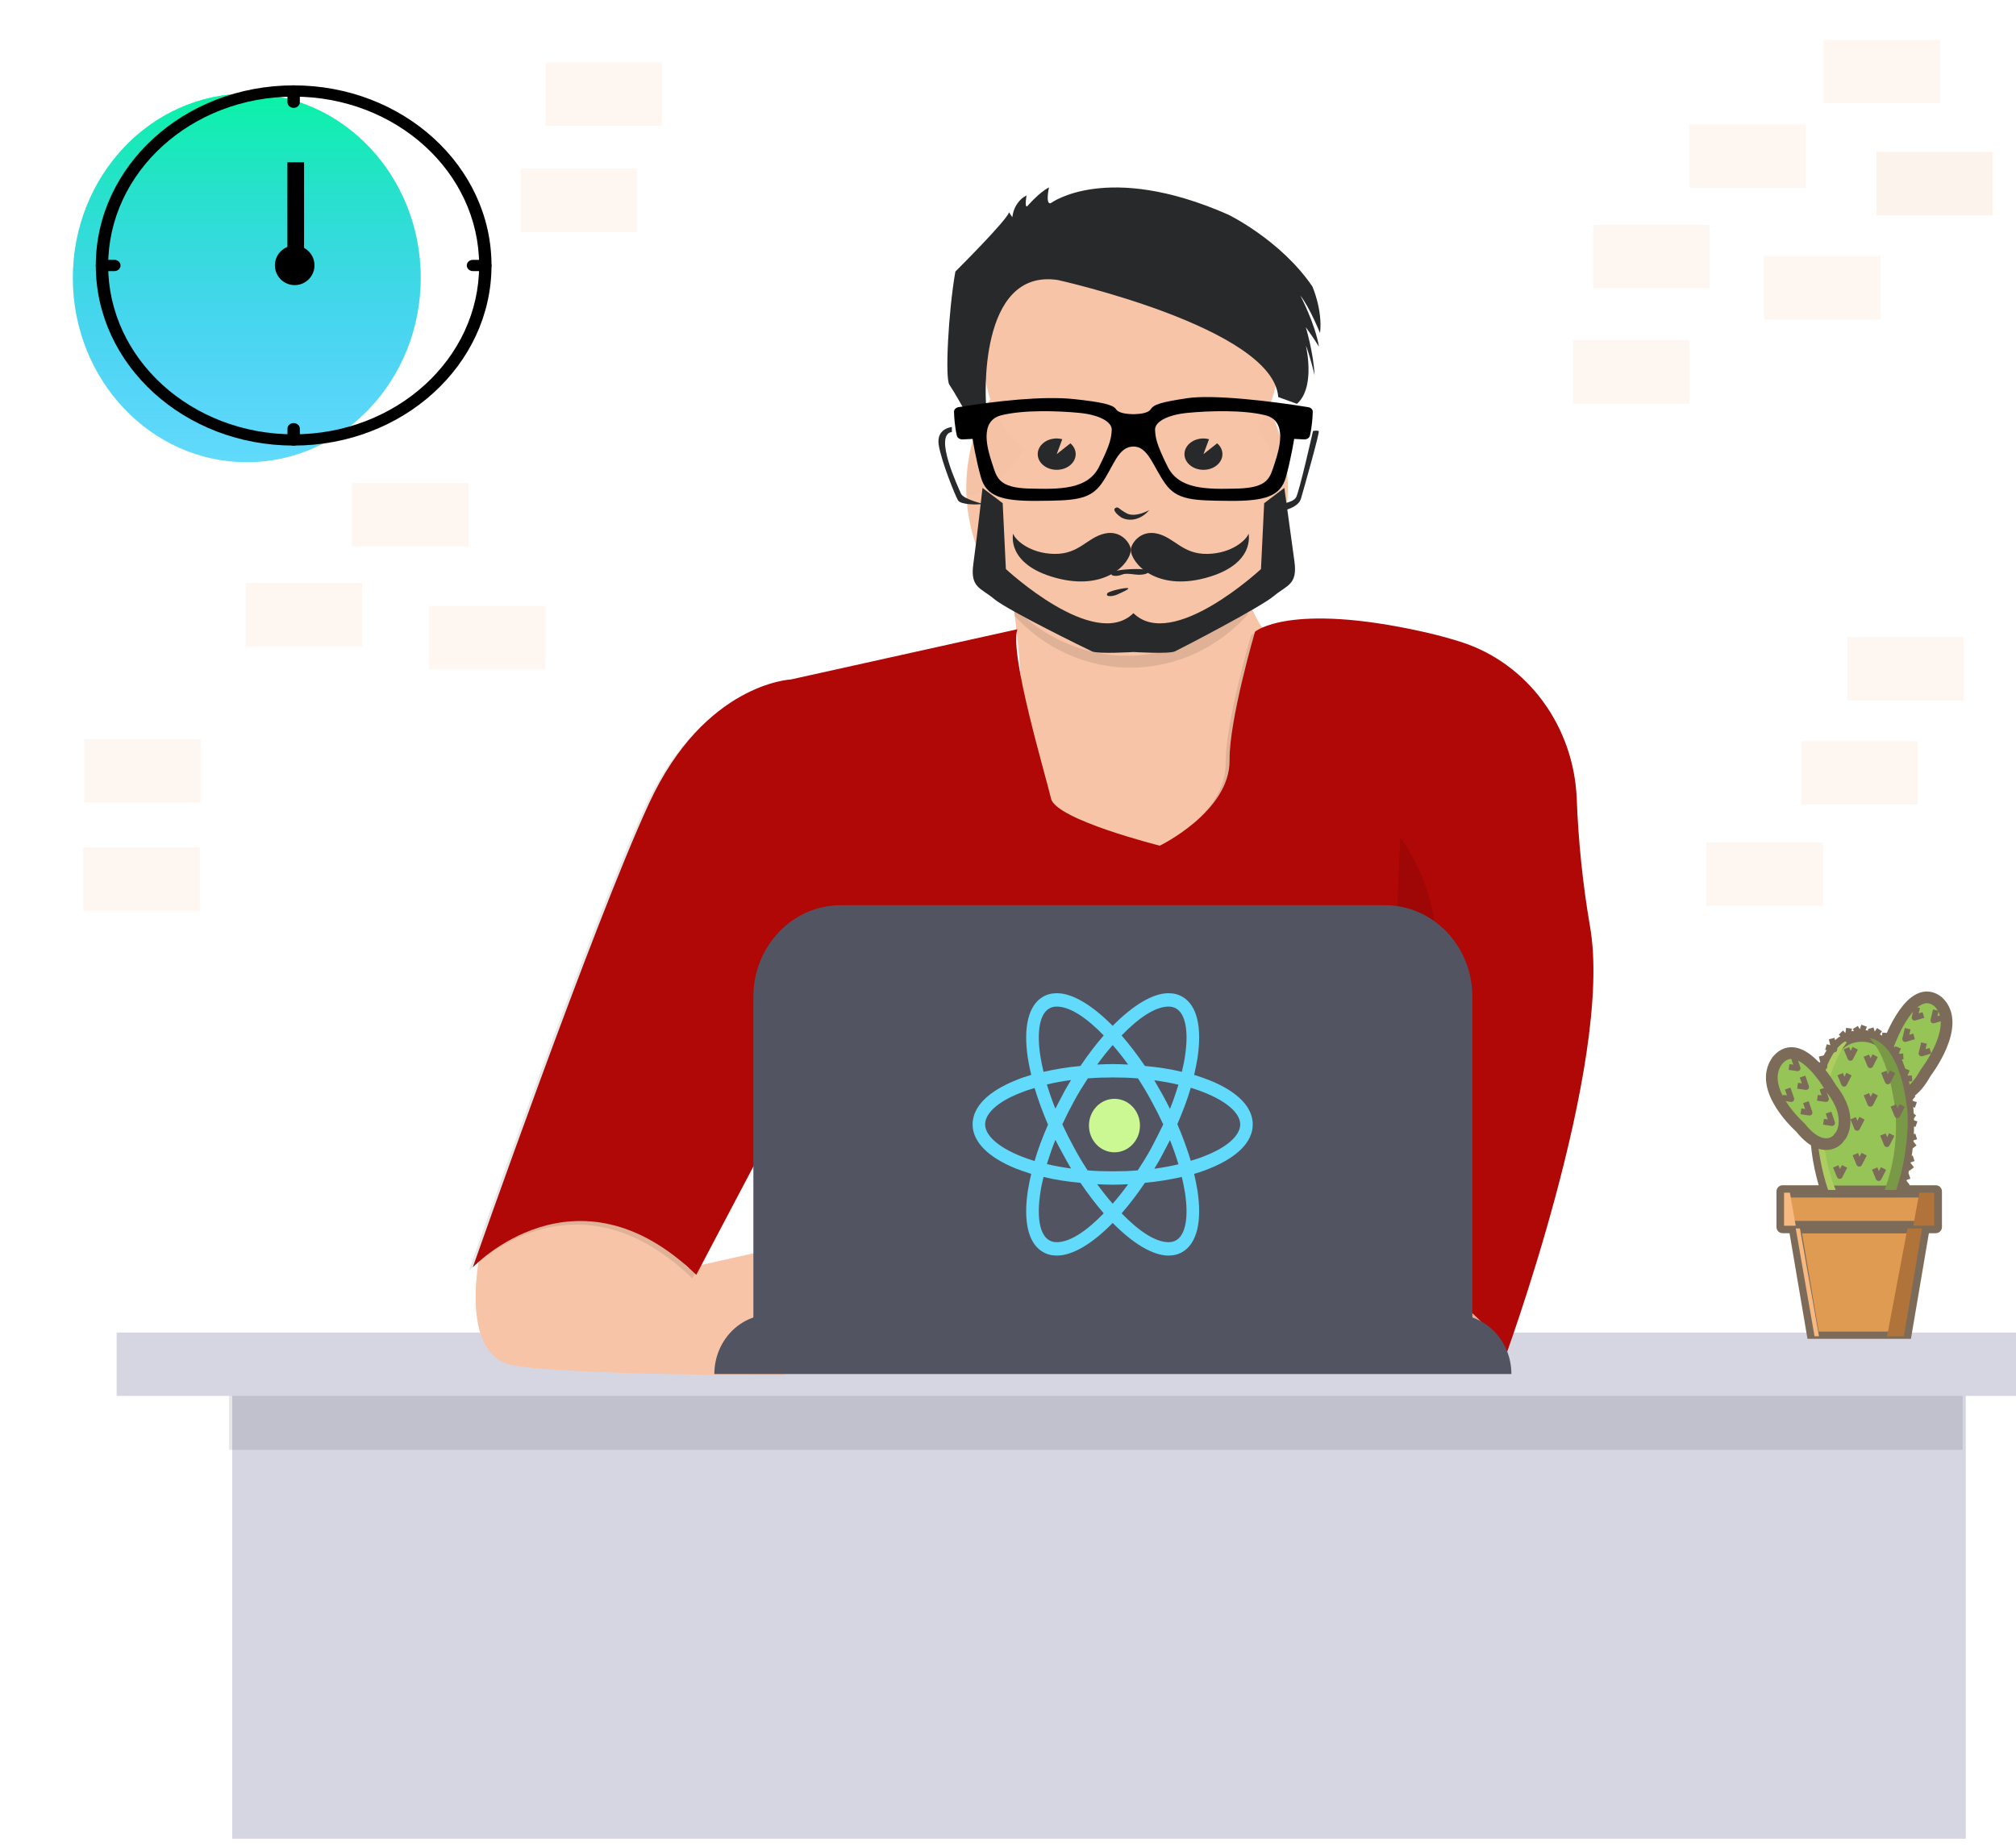 <svg width="968" height="887" viewBox="0 0 968 887" fill="none" xmlns="http://www.w3.org/2000/svg">
<g id="programmer-svg" clip-path="url(#clip0)">
<g id="bricks">
<path id="Vector" opacity="0.2" d="M942.871 306H887V336.431H942.871V306Z" fill="#F5D2BD"/>
<path id="Vector_2" opacity="0.2" d="M920.87 356H865V386.431H920.87V356Z" fill="#F5D2BD"/>
<path id="Vector_3" opacity="0.2" d="M867.068 59.734H811.197V90.165H867.068V59.734Z" fill="#F5D2BD"/>
<path id="Vector_4" opacity="0.2" d="M811.197 163.424H755.327V193.855H811.197V163.424Z" fill="#F5D2BD"/>
<path id="Vector_5" opacity="0.2" d="M820.87 108H765V138.431H820.87V108Z" fill="#F5D2BD"/>
<path id="Vector_6" opacity="0.2" d="M956.871 73H901V103.431H956.871V73Z" fill="#F7C4A7"/>
<path id="Vector_7" opacity="0.2" d="M902.87 123H847V153.431H902.87V123Z" fill="#F5D2BD"/>
<path id="Vector_8" opacity="0.2" d="M931.534 19.16H875.663V49.591H931.534V19.16Z" fill="#F5D2BD"/>
<path id="Vector_9" opacity="0.2" d="M875.266 404.616H819.395V435.047H875.266V404.616Z" fill="#F5D2BD"/>
<path id="Vector_10" opacity="0.2" d="M96.301 355.025H40.431V385.456H96.301V355.025Z" fill="#F5D2BD"/>
<path id="Vector_11" opacity="0.2" d="M305.871 81H250V111.431H305.871V81Z" fill="#F5D2BD"/>
<path id="Vector_12" opacity="0.2" d="M95.871 407H40V437.431H95.871V407Z" fill="#F5D2BD"/>
<path id="Vector_13" opacity="0.2" d="M317.871 30H262V60.431H317.871V30Z" fill="#F5D2BD"/>
<path id="Vector_14" opacity="0.2" d="M224.871 232H169V262.431H224.871V232Z" fill="#F5D2BD"/>
<path id="Vector_15" opacity="0.2" d="M173.871 280H118V310.431H173.871V280Z" fill="#F5D2BD"/>
<path id="Vector_16" opacity="0.2" d="M261.871 291H206V321.431H261.871V291Z" fill="#F5D2BD"/>
</g>
<g id="table">
<path id="Vector_17" d="M943.899 648.685H111.524V883.114H943.899V648.685Z" fill="#D6D6E3"/>
<path id="Vector_18" opacity="0.1" d="M942.4 665.922H110.026V696.353H942.4V665.922Z" fill="black"/>
<path id="Vector_19" d="M1000.03 640H56V670.431H1000.03V640Z" fill="#D6D6E3"/>
</g>
<g id="person-body">
<path id="Vector_20" d="M482.442 262.933C482.442 262.933 501.782 368.956 482.442 397.55C463.102 426.143 541.536 437.459 541.536 437.459L622.72 406.487L634.077 330.241C634.077 330.241 584.653 301.05 594.892 242.082L482.442 262.933Z" fill="#F7C4A7"/>
<path id="Vector_21" d="M722.062 620.325C722.062 620.325 727.177 643.554 699.349 647.724C682.918 650.26 666.208 650.05 649.839 647.104L643.704 588.756H708.438L722.062 620.325Z" fill="#F7C4A7"/>
<path id="Vector_22" d="M231.085 598.693C231.085 598.693 218.794 651.09 246.622 655.824C274.449 660.558 376.628 660.591 376.628 660.591V598.603L330.363 608.972L286.934 565.287L231.085 598.693Z" fill="#F7C4A7"/>
<path id="Vector_23" opacity="0.1" d="M486.603 303.947L377.86 328.066C377.86 328.066 336.408 329.858 309.719 387.631C283.03 445.405 225.108 610.407 225.108 610.407C225.108 610.407 274.532 557.987 332.433 613.98L371.048 540.721L362.528 656.876H661.736V602.067C661.736 602.067 724.193 637.209 719.659 656.865C719.659 656.865 773.112 512.397 761.561 446.746C758.085 426.45 755.952 405.926 755.179 385.321C754.497 368.351 748.825 352.018 738.941 338.564C729.057 325.11 715.445 315.195 699.975 310.18C694.345 308.365 688.156 306.663 681.28 305.142C617.115 290.85 600.697 305.142 600.697 305.142C600.697 305.142 588.266 347.564 588.492 366.792C588.771 391.509 554.991 407.896 554.991 407.896C554.991 407.896 505.019 395.386 502.752 385.265C500.485 375.144 482.606 315.86 486.603 303.947Z" fill="black"/>
<path id="Vector_24" d="M488.506 302.209L379.763 326.329C379.763 326.329 338.311 328.121 311.622 385.894C284.933 443.667 227 608.692 227 608.692C227 608.692 276.424 556.272 334.325 612.265L372.94 539.006L364.42 655.127H663.639V600.329C663.639 600.329 726.096 635.471 721.562 655.127C721.562 655.127 775.015 510.66 763.465 445.008C759.988 424.713 757.855 404.188 757.082 383.583C756.4 366.613 750.728 350.28 740.844 336.826C730.96 323.372 717.348 313.457 701.878 308.442C696.248 306.627 690.059 304.926 683.183 303.404C619.018 289.113 602.6 303.404 602.6 303.404C602.6 303.404 590.169 345.827 590.395 365.054C590.674 389.771 556.894 406.159 556.894 406.159C556.894 406.159 506.922 393.648 504.655 383.527C502.388 373.406 484.509 314.122 488.506 302.209Z" fill="#B00707"/>
<path id="Vector_25" opacity="0.1" d="M599.22 295.049C594.652 281.483 593.628 266.883 596.254 252.762L483.804 273.601C483.804 273.601 485.427 282.516 487.264 295.872C494.529 303.781 503.253 310.056 512.903 314.318C522.553 318.579 532.929 320.737 543.399 320.66C553.87 320.583 564.216 318.273 573.808 313.87C583.4 309.467 592.039 303.064 599.198 295.049H599.22Z" fill="black"/>
<path id="Vector_26" d="M618.398 234.289C618.31 255.544 610.262 275.911 595.99 290.999C581.718 306.087 562.365 314.687 542.104 314.944C521.843 315.201 502.297 307.096 487.681 292.375C473.064 277.654 464.549 257.497 463.97 236.25C463.97 235.596 463.97 234.943 463.97 234.289C463.967 219.121 468.022 204.256 475.675 191.387C483.328 178.517 494.271 168.159 507.259 161.492C509.573 160.305 511.951 159.238 514.393 158.291C527.097 153.392 540.8 152.056 554.147 154.414C571.253 157.469 586.878 166.484 598.499 180.001C610.12 193.518 617.059 210.75 618.194 228.913C618.33 230.694 618.398 232.486 618.398 234.289Z" fill="#F7C4A7"/>
<g id="Group" opacity="0.1">
<path id="Vector_27" opacity="0.1" d="M514.275 160.196L514.383 160.128C511.94 161.075 509.562 162.142 507.248 163.329C494.26 169.996 483.317 180.354 475.664 193.224C468.011 206.093 463.956 220.958 463.959 236.126C463.959 236.78 463.959 237.434 463.959 238.087C466.36 238.019 468.721 237.424 470.89 236.34C489.714 227.121 500.974 198.922 505.443 179.255C507.055 172.21 508.57 164.276 514.275 160.196Z" fill="black"/>
<path id="Vector_28" opacity="0.1" d="M573.38 162.461C567.267 159.516 560.812 157.428 554.18 156.251C559.619 157.564 564.476 160.765 567.965 165.335C569.674 167.774 571.092 170.424 572.187 173.225C561.91 168.511 550.779 166.196 539.565 166.439C528.35 166.682 517.32 169.478 507.238 174.634C512.083 185.78 527.115 191.855 537.15 195.924C548.138 200.372 559.24 204.441 570.457 208.13L560.53 199.677L582.953 203.419C583.194 198.738 582.664 194.048 581.384 189.556C585.682 193.185 591.377 194.402 596.04 197.445C604.775 203.227 608.417 214.351 613.177 223.988C614.434 226.535 615.917 229.138 618.184 230.75C617.267 216.191 612.621 202.161 604.735 190.142C596.849 178.123 586.016 168.559 573.38 162.461Z" fill="black"/>
</g>
<path id="Vector_29" d="M543.126 234.847C581.993 234.847 613.502 208.103 613.502 175.113C613.502 142.122 581.993 115.378 543.126 115.378C504.259 115.378 472.751 142.122 472.751 175.113C472.751 208.103 504.259 234.847 543.126 234.847Z" fill="#F7C4A7"/>
<g id="g4723">
<path id="path188" d="M457.053 205.075C457.053 205.075 449.43 205.726 450.744 213.767C452.058 221.808 458.701 238.107 459.98 240.278C461.261 242.449 469.048 242.498 472.182 242.014C472.182 242.014 462.565 239.844 461.387 237.022C460.209 234.19 448.115 208.765 457.053 207.462V205.075Z" fill="#28292A"/>
<path id="path190" d="M630.445 207.028C630.445 207.028 623.872 236.262 622.294 238.916C620.718 241.58 613.761 242.261 613.761 242.261V245.714C613.761 245.714 623.215 244.511 624.661 239.518C626.107 234.516 633.863 207.245 633.206 207.028C632.549 206.811 631.76 206.702 630.445 207.028Z" fill="#28292A"/>
<path id="path192" d="M535.534 244.007C534.35 244.659 535.512 246.523 538.162 248.359C540.529 249.986 546.707 250.963 551.834 244.984C551.834 244.984 545.131 248.812 540.923 246.514C536.717 244.224 537.111 243.139 535.534 244.007Z" fill="#28292A"/>
<path id="path194" d="M534.481 274.721C536.508 273.301 548.548 272.876 550.651 273.745C552.754 274.613 550.782 275.915 547.496 276.024C544.21 276.132 541.054 274.939 538.557 276.024C536.059 277.119 531.853 276.576 534.481 274.721Z" fill="#28292A"/>
<path id="path196" d="M531.722 284.943C532.346 283.907 539.872 282.22 541.449 282.437C543.026 282.654 538.689 284.509 536.586 285.486C534.481 286.463 530.539 286.897 531.722 284.943Z" fill="#28292A"/>
<g id="moustache">
<path id="path198" d="M542.973 264.076C542.913 261.55 547.293 254.278 555.706 256.301C564.119 258.314 567.8 266.246 579.762 266.029C591.726 265.812 598.693 259.064 599.482 256.301C599.482 256.301 603.03 271.031 578.973 277.543C554.918 284.065 543.122 270.38 542.973 264.076Z" fill="#28292A"/>
<path id="path200" d="M542.971 264.076C543.031 261.55 538.652 254.278 530.238 256.301C521.824 258.314 518.144 266.246 506.181 266.029C494.219 265.812 487.251 259.064 486.463 256.301C486.463 256.301 482.914 271.031 506.97 277.543C531.027 284.065 542.823 270.38 542.971 264.076Z" fill="#28292A"/>
</g>
<path id="path202" d="M616.691 234.338L607 241.669L605.473 273.301C605.473 273.301 562.98 312.924 544.227 294.494C525.473 312.924 482.98 273.301 482.98 273.301L481.453 241.669L471.763 234.338C471.763 234.338 468.957 259.399 467.352 270.884C465.746 282.378 470.978 282.289 477.306 287.647C483.633 293.004 521.522 311.543 524.337 312.855C527.151 314.177 544.227 313.151 544.227 313.151C544.227 313.151 561.302 314.177 564.117 312.855C566.931 311.543 605.241 291.662 611.568 286.315C617.895 280.957 623.128 281.036 621.522 269.552C619.916 258.057 616.691 234.338 616.691 234.338Z" fill="#28292A"/>
<path id="path204" d="M513.968 212.918L507.388 218.108L510.062 210.945C509.21 210.728 508.324 210.58 507.388 210.58C502.354 210.58 498.273 213.944 498.273 218.108C498.273 222.272 502.354 225.646 507.388 225.646C512.421 225.646 516.501 222.272 516.501 218.108C516.501 216.095 515.528 214.27 513.968 212.918Z" fill="#28292A"/>
<path id="path206" d="M584.428 212.918L577.849 218.108L580.522 210.945C579.67 210.728 578.785 210.58 577.849 210.58C572.815 210.58 568.734 213.944 568.734 218.108C568.734 222.272 572.815 225.646 577.849 225.646C582.883 225.646 586.962 222.272 586.962 218.108C586.962 216.095 585.989 214.27 584.428 212.918Z" fill="#28292A"/>
<path id="path208" d="M630.152 137.596C614.902 115.209 589.663 103.034 589.663 103.034C531.295 77.391 504.479 97.607 504.479 97.607C501.849 98.258 503.69 90 503.69 90C498.957 92.388 493.173 99.126 493.173 99.126C491.859 99.561 492.911 93.907 492.911 93.907C492.911 93.907 490.544 94.775 488.441 97.824C486.338 100.863 486.075 104.336 486.075 104.336L484.497 101.948C483.446 105.865 458.731 130.423 458.731 130.423C455.314 149.978 453.736 181.708 455.839 184.757C457.942 187.796 462.306 195.59 462.306 195.59L473.542 194.752C473.184 193.183 469.336 128.686 507.896 134.478C507.896 134.478 611.308 157.368 613.762 190.697L622.733 193.953C631.077 186.691 627.747 169.296 627.097 166.297C627.095 166.228 627.094 166.159 627.09 166.09C629.162 171.339 631.203 180.189 631.203 180.189C630.677 169.326 626.996 157.151 626.996 157.151C630.939 162.587 633.306 166.494 633.306 166.494C631.466 155.414 624.367 141.937 624.367 141.937C628.836 147.59 633.831 159.973 633.831 159.973C635.147 148.893 630.152 137.596 630.152 137.596Z" fill="#28292A"/>
<path id="glasses" d="M612.027 222.558C609.809 229.247 609.191 234.249 594.282 234.644C579.375 235.039 566.151 235.147 560.644 224.117C555.136 213.076 554.831 210.166 554.611 206.495C554.386 202.716 560.332 199.224 570.36 198.276C580.39 197.319 596.86 196.757 607.631 199.451C618.402 202.154 614.246 215.858 612.027 222.558ZM527.769 224.117C522.261 235.147 509.038 235.039 494.13 234.644C479.221 234.249 478.604 229.247 476.385 222.558C474.166 215.858 470.01 202.154 480.781 199.451C491.552 196.757 508.022 197.319 518.052 198.276C528.08 199.224 534.028 202.716 533.801 206.495C533.581 210.166 533.276 213.076 527.769 224.117ZM628.19 195.563C610.186 192.593 582.419 189.387 570.072 191.242C557.219 193.176 554.011 194.281 552.573 196.51C551.134 198.73 546.428 198.839 544.207 198.928C541.984 198.839 537.278 198.73 535.84 196.51C534.401 194.281 528.601 193.067 515.647 191.676C500.82 190.087 478.227 192.593 460.222 195.563C458.956 195.77 458.054 196.698 458.08 197.763C458.139 200.171 458.396 204.621 459.428 209.208C459.675 210.314 460.869 211.093 462.225 211.034L467.003 210.797C467.003 210.797 468.619 220.92 471.005 229.267C473.605 238.354 480.93 240.712 498.229 240.554C515.528 240.396 523.264 240.278 528.988 232.177C534.713 224.077 536.753 214.497 544.207 214.467C551.274 214.388 553.699 224.077 559.424 232.177C565.148 240.278 572.884 240.396 590.184 240.554C607.482 240.712 614.807 238.354 617.407 229.267C619.793 220.92 621.409 210.797 621.409 210.797L626.186 211.034C627.543 211.093 628.738 210.314 628.985 209.208C630.016 204.621 630.274 200.171 630.332 197.763C630.359 196.698 629.456 195.77 628.19 195.563Z" fill="black"/>
</g>
</g>
<g id="computure">
<path id="Vector_30" opacity="0.1" d="M396.367 444.885C396.367 444.885 379.337 492.537 403.179 535.422C427.021 578.307 382.174 596.182 382.174 596.182" fill="black"/>
<path id="Vector_31" opacity="0.1" d="M672.335 402C672.335 402 701.861 441.312 682.553 476.454C663.246 511.596 664.385 596.182 664.385 596.182" fill="black"/>
<path id="Vector_32" d="M370.248 631.324H698.455C705.684 631.324 712.617 634.336 717.729 639.699C722.841 645.061 725.713 652.334 725.713 659.917H343C343 652.336 345.87 645.065 350.98 639.703C356.09 634.341 363.02 631.327 370.248 631.324Z" fill="#535461"/>
<path id="Vector_33" d="M403.641 434.753H665.072C670.575 434.753 676.024 435.889 681.108 438.098C686.192 440.307 690.811 443.545 694.702 447.627C698.593 451.708 701.68 456.554 703.785 461.887C705.891 467.22 706.975 472.936 706.975 478.708V637.872H361.738V478.708C361.738 467.05 366.153 455.87 374.011 447.627C381.87 439.384 392.528 434.753 403.641 434.753Z" fill="#535461"/>
</g>
<g id="cactus_flower_plant_nature_flower_pot_planter_garden_icon_141181 1" clip-path="url(#clip1)">
<g id="Capa 1">
<g id="Group_2">
<path id="Vector_34" d="M892.706 642.484H870.779L861.751 589.328H892.706H923.68L914.652 642.484H892.706Z" fill="#E09B52" stroke="#7C6B59" stroke-width="5.895" stroke-miterlimit="10" stroke-linejoin="round"/>
<path id="Vector_35" d="M892.706 589.328H855.934V572.2H892.706H929.497V589.328H892.706Z" fill="#E09B52" stroke="#7C6B59" stroke-width="5.895" stroke-miterlimit="10" stroke-linejoin="round"/>
<path id="Vector_36" d="M907.92 525.174C907.92 525.174 915.956 531.016 924.536 515.326C924.536 515.326 942.552 492.201 930.567 481.069C917.94 471.089 907.22 500.455 907.22 500.455C898.62 516.145 905.877 523.404 905.877 523.404L907.92 525.174Z" fill="#97C456" stroke="#7C6B59" stroke-width="5.62" stroke-miterlimit="10" stroke-linejoin="round"/>
<path id="Vector_37" d="M922.882 590.014H915.878L906.091 641.798H914.166L922.882 590.014Z" fill="#B0733A"/>
<path id="Vector_38" d="M862.238 589.992H864.261L873.405 641.776H871.265L862.238 589.992Z" fill="#F7B980"/>
<path id="Vector_39" d="M928.777 572.819H921.578L918.679 588.709H928.777V572.819Z" fill="#B0733A"/>
<path id="Vector_40" d="M856.634 572.819H859.436L862.238 588.709H856.634V572.819Z" fill="#F7B980"/>
<path id="Vector_41" d="M923.563 487.487L919.321 488.748L920.508 483.791" stroke="#7C6B59" stroke-width="2.81" stroke-miterlimit="10" stroke-linejoin="round"/>
<path id="Vector_42" d="M894.048 572.2H877.238C877.238 572.2 865.117 541.373 877.238 510.568C877.238 510.568 881.052 497.467 894.048 497.534C906.267 497.445 910.858 510.568 910.858 510.568C922.979 541.395 910.858 572.2 910.858 572.2H894.048Z" fill="#97C456" stroke="#7C6B59" stroke-width="5.62" stroke-miterlimit="10" stroke-linejoin="round"/>
<path id="Vector_43" d="M887.822 499.393C887.822 499.393 875.585 501.407 872.335 534.358C872.335 534.358 871.09 551.597 877.764 571.492L881.441 571.514C881.441 571.514 871.499 549.295 876.752 524.731C876.752 524.731 879.69 508.599 887.822 499.393Z" fill="#AECD61"/>
<path id="Vector_44" d="M882.238 547.37C882.238 547.37 875.195 554.961 864.456 541.506C864.456 541.506 843.346 522.917 853.502 509.218C864.456 496.494 879.301 522.917 879.301 522.917C890.06 536.372 883.99 545.179 883.99 545.179L882.238 547.37Z" fill="#97C456" stroke="#7C6B59" stroke-width="5.62" stroke-miterlimit="10" stroke-linejoin="round"/>
<path id="Vector_45" d="M890.819 503.442L888.464 508.045L886.558 503.442" stroke="#7C6B59" stroke-width="2.81" stroke-miterlimit="10" stroke-linejoin="round"/>
<path id="Vector_46" d="M874.709 507.116L875.993 512.316L871.966 511.166" stroke="#7C6B59" stroke-width="2.81" stroke-miterlimit="10" stroke-linejoin="round"/>
<path id="Vector_47" d="M879.495 498.795L880.779 503.996L876.752 502.867" stroke="#7C6B59" stroke-width="2.81" stroke-miterlimit="10" stroke-linejoin="round"/>
<path id="Vector_48" d="M887.822 493.838L887.083 499.216L883.912 495.918" stroke="#7C6B59" stroke-width="2.81" stroke-miterlimit="10" stroke-linejoin="round"/>
<path id="Vector_49" d="M895.06 492.621L893.328 497.622L890.857 493.462" stroke="#7C6B59" stroke-width="2.81" stroke-miterlimit="10" stroke-linejoin="round"/>
<path id="Vector_50" d="M902.473 494.524L899.671 498.707L898.251 493.838" stroke="#7C6B59" stroke-width="2.81" stroke-miterlimit="10" stroke-linejoin="round"/>
<path id="Vector_51" d="M908.757 498.928L904.808 501.185L905.197 496.029" stroke="#7C6B59" stroke-width="2.81" stroke-miterlimit="10" stroke-linejoin="round"/>
<path id="Vector_52" d="M913.893 507.382L909.535 507.647L911.442 503.044" stroke="#7C6B59" stroke-width="2.81" stroke-miterlimit="10" stroke-linejoin="round"/>
<path id="Vector_53" d="M918.096 517.915L913.738 518.181L915.625 513.578" stroke="#7C6B59" stroke-width="2.81" stroke-miterlimit="10" stroke-linejoin="round"/>
<path id="Vector_54" d="M919.925 530.684L915.722 529.224L918.679 525.594" stroke="#7C6B59" stroke-width="2.81" stroke-miterlimit="10" stroke-linejoin="round"/>
<path id="Vector_55" d="M920.197 539.935L915.995 538.474L918.952 534.867" stroke="#7C6B59" stroke-width="2.81" stroke-miterlimit="10" stroke-linejoin="round"/>
<path id="Vector_56" d="M919.108 550.977L916.072 547.082L920.08 545.799" stroke="#7C6B59" stroke-width="2.81" stroke-miterlimit="10" stroke-linejoin="round"/>
<path id="Vector_57" d="M917.882 561.489L914.847 557.594L918.855 556.311" stroke="#7C6B59" stroke-width="2.81" stroke-miterlimit="10" stroke-linejoin="round"/>
<path id="Vector_58" d="M915.878 569.965L912.843 566.07L916.85 564.786" stroke="#7C6B59" stroke-width="2.81" stroke-miterlimit="10" stroke-linejoin="round"/>
<path id="Vector_59" d="M877.978 534.358L879.69 539.359L875.585 538.762" stroke="#7C6B59" stroke-width="2.81" stroke-miterlimit="10" stroke-linejoin="round"/>
<path id="Vector_60" d="M875.02 522.828L876.752 527.83L872.646 527.232" stroke="#7C6B59" stroke-width="2.81" stroke-miterlimit="10" stroke-linejoin="round"/>
<path id="Vector_61" d="M867.121 529.334L868.833 534.358L864.728 533.738" stroke="#7C6B59" stroke-width="2.81" stroke-miterlimit="10" stroke-linejoin="round"/>
<path id="Vector_62" d="M865.506 517.052L867.219 522.054L863.113 521.456" stroke="#7C6B59" stroke-width="2.81" stroke-miterlimit="10" stroke-linejoin="round"/>
<path id="Vector_63" d="M861.401 508.045L863.113 513.047L859.008 512.449" stroke="#7C6B59" stroke-width="2.81" stroke-miterlimit="10" stroke-linejoin="round"/>
<path id="Vector_64" d="M858.385 522.828L860.097 527.83L855.992 527.232" stroke="#7C6B59" stroke-width="2.81" stroke-miterlimit="10" stroke-linejoin="round"/>
<path id="Vector_65" d="M919.049 497.755L914.808 499.017L915.995 494.059" stroke="#7C6B59" stroke-width="2.81" stroke-miterlimit="10" stroke-linejoin="round"/>
<path id="Vector_66" d="M926.89 504.66L922.648 505.921L923.835 500.964" stroke="#7C6B59" stroke-width="2.81" stroke-miterlimit="10" stroke-linejoin="round"/>
<path id="Vector_67" d="M932.571 488.815L928.349 490.076L929.516 485.119" stroke="#7C6B59" stroke-width="2.81" stroke-miterlimit="10" stroke-linejoin="round"/>
<path id="Vector_68" d="M900.371 507.005L898.037 511.586L896.13 507.005" stroke="#7C6B59" stroke-width="2.81" stroke-miterlimit="10" stroke-linejoin="round"/>
<path id="Vector_69" d="M887.822 515.879L885.468 520.482L883.562 515.879" stroke="#7C6B59" stroke-width="2.81" stroke-miterlimit="10" stroke-linejoin="round"/>
<path id="Vector_70" d="M897.609 498.618C897.609 498.618 912.376 498.795 915.917 534.358C915.917 534.358 917.162 551.597 910.488 571.492L904.866 571.514C904.866 571.514 914.029 549.871 908.776 525.307C908.776 525.329 905.819 506.231 897.609 498.618Z" fill="#799946"/>
<path id="Vector_71" d="M908.776 514.751L906.442 519.354L904.535 514.751" stroke="#7C6B59" stroke-width="2.81" stroke-miterlimit="10" stroke-linejoin="round"/>
<path id="Vector_72" d="M900.43 525.528L898.076 530.109L896.169 525.528" stroke="#7C6B59" stroke-width="2.81" stroke-miterlimit="10" stroke-linejoin="round"/>
<path id="Vector_73" d="M913.349 530.95L910.994 535.553L909.107 530.95" stroke="#7C6B59" stroke-width="2.81" stroke-miterlimit="10" stroke-linejoin="round"/>
<path id="Vector_74" d="M894.048 537.058L891.714 541.661L889.807 537.058" stroke="#7C6B59" stroke-width="2.81" stroke-miterlimit="10" stroke-linejoin="round"/>
<path id="Vector_75" d="M885.702 560.205L883.347 564.786L881.441 560.205" stroke="#7C6B59" stroke-width="2.81" stroke-miterlimit="10" stroke-linejoin="round"/>
<path id="Vector_76" d="M895.099 554.319L892.745 558.9L890.838 554.319" stroke="#7C6B59" stroke-width="2.81" stroke-miterlimit="10" stroke-linejoin="round"/>
<path id="Vector_77" d="M904.379 561.201L902.045 565.782L900.138 561.201" stroke="#7C6B59" stroke-width="2.81" stroke-miterlimit="10" stroke-linejoin="round"/>
<path id="Vector_78" d="M908.348 544.892L905.994 549.495L904.088 544.892" stroke="#7C6B59" stroke-width="2.81" stroke-miterlimit="10" stroke-linejoin="round"/>
</g>
</g>
</g>
<g id="react-icon">
<path id="Vector_79" d="M580.782 518.831C578.419 517.929 575.948 517.027 573.369 516.238C574.014 513.533 574.551 510.828 574.981 508.236C577.237 493.359 574.766 482.877 567.889 478.82C565.848 477.58 563.592 477.017 561.013 477.017C553.492 477.017 543.929 482.877 534.26 492.683C524.59 482.877 515.027 477.017 507.506 477.017C504.927 477.017 502.671 477.58 500.63 478.82C493.753 482.99 491.282 493.472 493.539 508.236C493.968 510.828 494.505 513.533 495.15 516.238C492.572 517.027 490.1 517.816 487.737 518.831C474.306 524.241 467 531.679 467 540.019C467 548.36 474.414 555.798 487.737 561.208C490.1 562.11 492.572 563.012 495.15 563.8C494.505 566.505 493.968 569.21 493.539 571.803C491.282 586.68 493.753 597.162 500.63 601.219C502.671 602.459 504.927 603.022 507.506 603.022C515.135 603.022 524.697 597.162 534.26 587.356C543.929 597.162 553.492 603.022 561.013 603.022C563.592 603.022 565.848 602.459 567.889 601.219C574.766 597.049 577.237 586.567 574.981 571.803C574.551 569.21 574.014 566.505 573.369 563.8C575.948 563.012 578.419 562.223 580.782 561.208C594.213 555.798 601.519 548.36 601.519 540.019C601.519 531.679 594.213 524.241 580.782 518.831ZM564.881 484.455C569.286 487.16 570.79 495.5 568.964 507.335C568.641 509.701 568.104 512.181 567.46 514.773C561.872 513.421 555.963 512.519 549.731 511.956C546.078 506.546 542.318 501.699 538.557 497.304C546.508 489.076 554.566 483.441 561.12 483.441C562.517 483.441 563.806 483.779 564.881 484.455ZM552.847 551.29C550.913 554.897 548.657 558.503 546.293 562.11C542.318 562.448 538.342 562.561 534.26 562.561C530.069 562.561 526.094 562.448 522.226 562.11C519.862 558.503 517.713 554.897 515.779 551.29C513.738 547.571 511.804 543.739 510.085 540.019C511.804 536.3 513.738 532.468 515.779 528.749C517.713 525.142 519.97 521.536 522.333 517.929C526.309 517.591 530.284 517.478 534.367 517.478C538.557 517.478 542.533 517.591 546.401 517.929C548.764 521.536 550.913 525.142 552.847 528.749C554.889 532.468 556.823 536.3 558.542 540.019C556.715 543.739 554.889 547.458 552.847 551.29ZM561.765 547.571C563.377 551.515 564.666 555.348 565.848 559.18C562.195 560.081 558.327 560.757 554.244 561.321C555.533 559.18 556.93 556.925 558.112 554.559C559.401 552.192 560.583 549.825 561.765 547.571ZM534.26 578.114C531.681 575.184 529.21 572.028 526.846 568.76C529.317 568.872 531.788 568.985 534.26 568.985C536.731 568.985 539.202 568.872 541.673 568.76C539.309 572.028 536.838 575.184 534.26 578.114ZM514.275 561.208C510.192 560.645 506.324 559.968 502.671 559.067C503.853 555.348 505.142 551.403 506.754 547.458C507.936 549.712 509.118 552.079 510.407 554.333C511.696 556.813 512.986 558.954 514.275 561.208ZM506.754 532.468C505.142 528.523 503.853 524.691 502.671 520.859C506.324 519.958 510.192 519.281 514.275 518.718C512.986 520.859 511.589 523.113 510.407 525.48C509.118 527.847 507.936 530.214 506.754 532.468ZM534.26 501.925C536.838 504.855 539.309 508.011 541.673 511.279C539.202 511.167 536.731 511.054 534.26 511.054C531.788 511.054 529.317 511.167 526.846 511.279C529.21 508.011 531.681 504.855 534.26 501.925ZM558.112 525.593L554.244 518.831C558.327 519.394 562.195 520.07 565.848 520.972C564.666 524.691 563.377 528.636 561.765 532.581C560.583 530.214 559.401 527.847 558.112 525.593ZM499.555 507.335C497.729 495.5 499.233 487.16 503.638 484.455C504.713 483.779 506.002 483.441 507.399 483.441C513.845 483.441 521.904 488.963 529.962 497.304C526.201 501.587 522.441 506.546 518.788 511.956C512.556 512.519 506.647 513.533 501.06 514.773C500.415 512.181 499.985 509.701 499.555 507.335ZM473.017 540.019C473.017 534.722 479.141 529.087 489.885 524.917C492.034 524.015 494.398 523.226 496.762 522.55C498.481 528.185 500.63 534.159 503.208 540.132C500.63 546.106 498.373 551.966 496.762 557.602C481.935 553.093 473.017 546.331 473.017 540.019ZM503.638 595.584C499.233 592.879 497.729 584.538 499.555 572.704C499.878 570.337 500.415 567.858 501.06 565.266C506.647 566.618 512.556 567.52 518.788 568.083C522.441 573.493 526.201 578.34 529.962 582.735C522.011 590.963 513.953 596.598 507.399 596.598C506.002 596.598 504.713 596.26 503.638 595.584ZM568.964 572.704C570.79 584.538 569.286 592.879 564.881 595.584C563.806 596.26 562.517 596.598 561.12 596.598C554.674 596.598 546.616 591.075 538.557 582.735C542.318 578.452 546.078 573.493 549.731 568.083C555.963 567.52 561.872 566.505 567.46 565.266C568.104 567.858 568.534 570.337 568.964 572.704ZM578.634 555.122C576.485 556.024 574.121 556.813 571.757 557.489C570.038 551.854 567.889 545.88 565.311 539.907C567.889 533.933 570.146 528.073 571.757 522.437C586.584 526.945 595.502 533.708 595.502 540.019C595.502 545.317 589.271 550.952 578.634 555.122Z" fill="#61DAFB"/>
<path id="Vector_80" d="M535.119 553.432C541.884 553.432 547.368 547.679 547.368 540.583C547.368 533.487 541.884 527.734 535.119 527.734C528.354 527.734 522.87 533.487 522.87 540.583C522.87 547.679 528.354 553.432 535.119 553.432Z" fill="#CCF894"/>
</g>
<g id="Ellipse 12">
<ellipse cx="118.5" cy="133.5" rx="83.5" ry="88.5" fill="#61DAFB"/>
<ellipse cx="118.5" cy="133.5" rx="83.5" ry="88.5" fill="url(#paint0_linear)"/>
</g>
<g id="circularclock_104707 1">
<g id="Group_3">
<g id="Group_4">
<g id="circle 1">
<g id="Group_5">
<path id="Vector_81" d="M141 41C88.533 41 46 79.728 46 127.5C46 175.272 88.533 214 141 214C193.467 214 236 175.272 236 127.5C236 79.728 193.467 41 141 41ZM141 208.594C91.814 208.594 51.938 172.285 51.938 127.5C51.938 82.715 91.814 46.406 141 46.406C190.186 46.406 230.062 82.715 230.062 127.5C230.062 172.285 190.186 208.594 141 208.594Z" fill="black"/>
</g>
</g>
<g id="Rounded Rectangle 5">
<g id="Group_6">
<path id="Vector_82" d="M233.031 124.797H227.094C225.455 124.797 224.125 126.005 224.125 127.5C224.125 128.995 225.455 130.203 227.094 130.203H233.031C234.67 130.203 236 128.995 236 127.5C236 126.005 234.67 124.797 233.031 124.797ZM54.906 124.797H48.969C47.33 124.797 46 126.005 46 127.5C46 128.995 47.33 130.203 48.969 130.203H54.906C56.545 130.203 57.875 128.995 57.875 127.5C57.875 126.005 56.545 124.797 54.906 124.797ZM141 203.188C139.361 203.188 138.031 204.396 138.031 205.891V211.297C138.031 212.792 139.361 214 141 214C142.639 214 143.969 212.792 143.969 211.297V205.891C143.969 204.396 142.639 203.188 141 203.188ZM141 41C139.361 41 138.031 42.208 138.031 43.703V49.109C138.031 50.604 139.361 51.812 141 51.812C142.639 51.812 143.969 50.604 143.969 49.109V43.703C143.969 42.208 142.639 41 141 41Z" fill="black"/>
</g>
</g>
</g>
</g>
<g id="clock-arrow">
<circle id="Ellipse 11" cx="141.5" cy="127.433" r="9.5" fill="black"/>
<rect id="Rectangle 1" x="138" y="77.933" width="8" height="42" fill="black"/>
</g>
</g>
</g>
<defs>
<linearGradient id="paint0_linear" x1="118.5" y1="45" x2="118.5" y2="222" gradientUnits="userSpaceOnUse">
<stop stop-color="#0AF3A5"/>
<stop offset="1" stop-color="#28B9F7" stop-opacity="0"/>
</linearGradient>
<clipPath id="clip0">
<rect width="968" height="887" fill="white"/>
</clipPath>
<clipPath id="clip1">
<rect width="183" height="168" fill="white" transform="matrix(-1 0 0 1 984 475)"/>
</clipPath>
</defs>
</svg>
